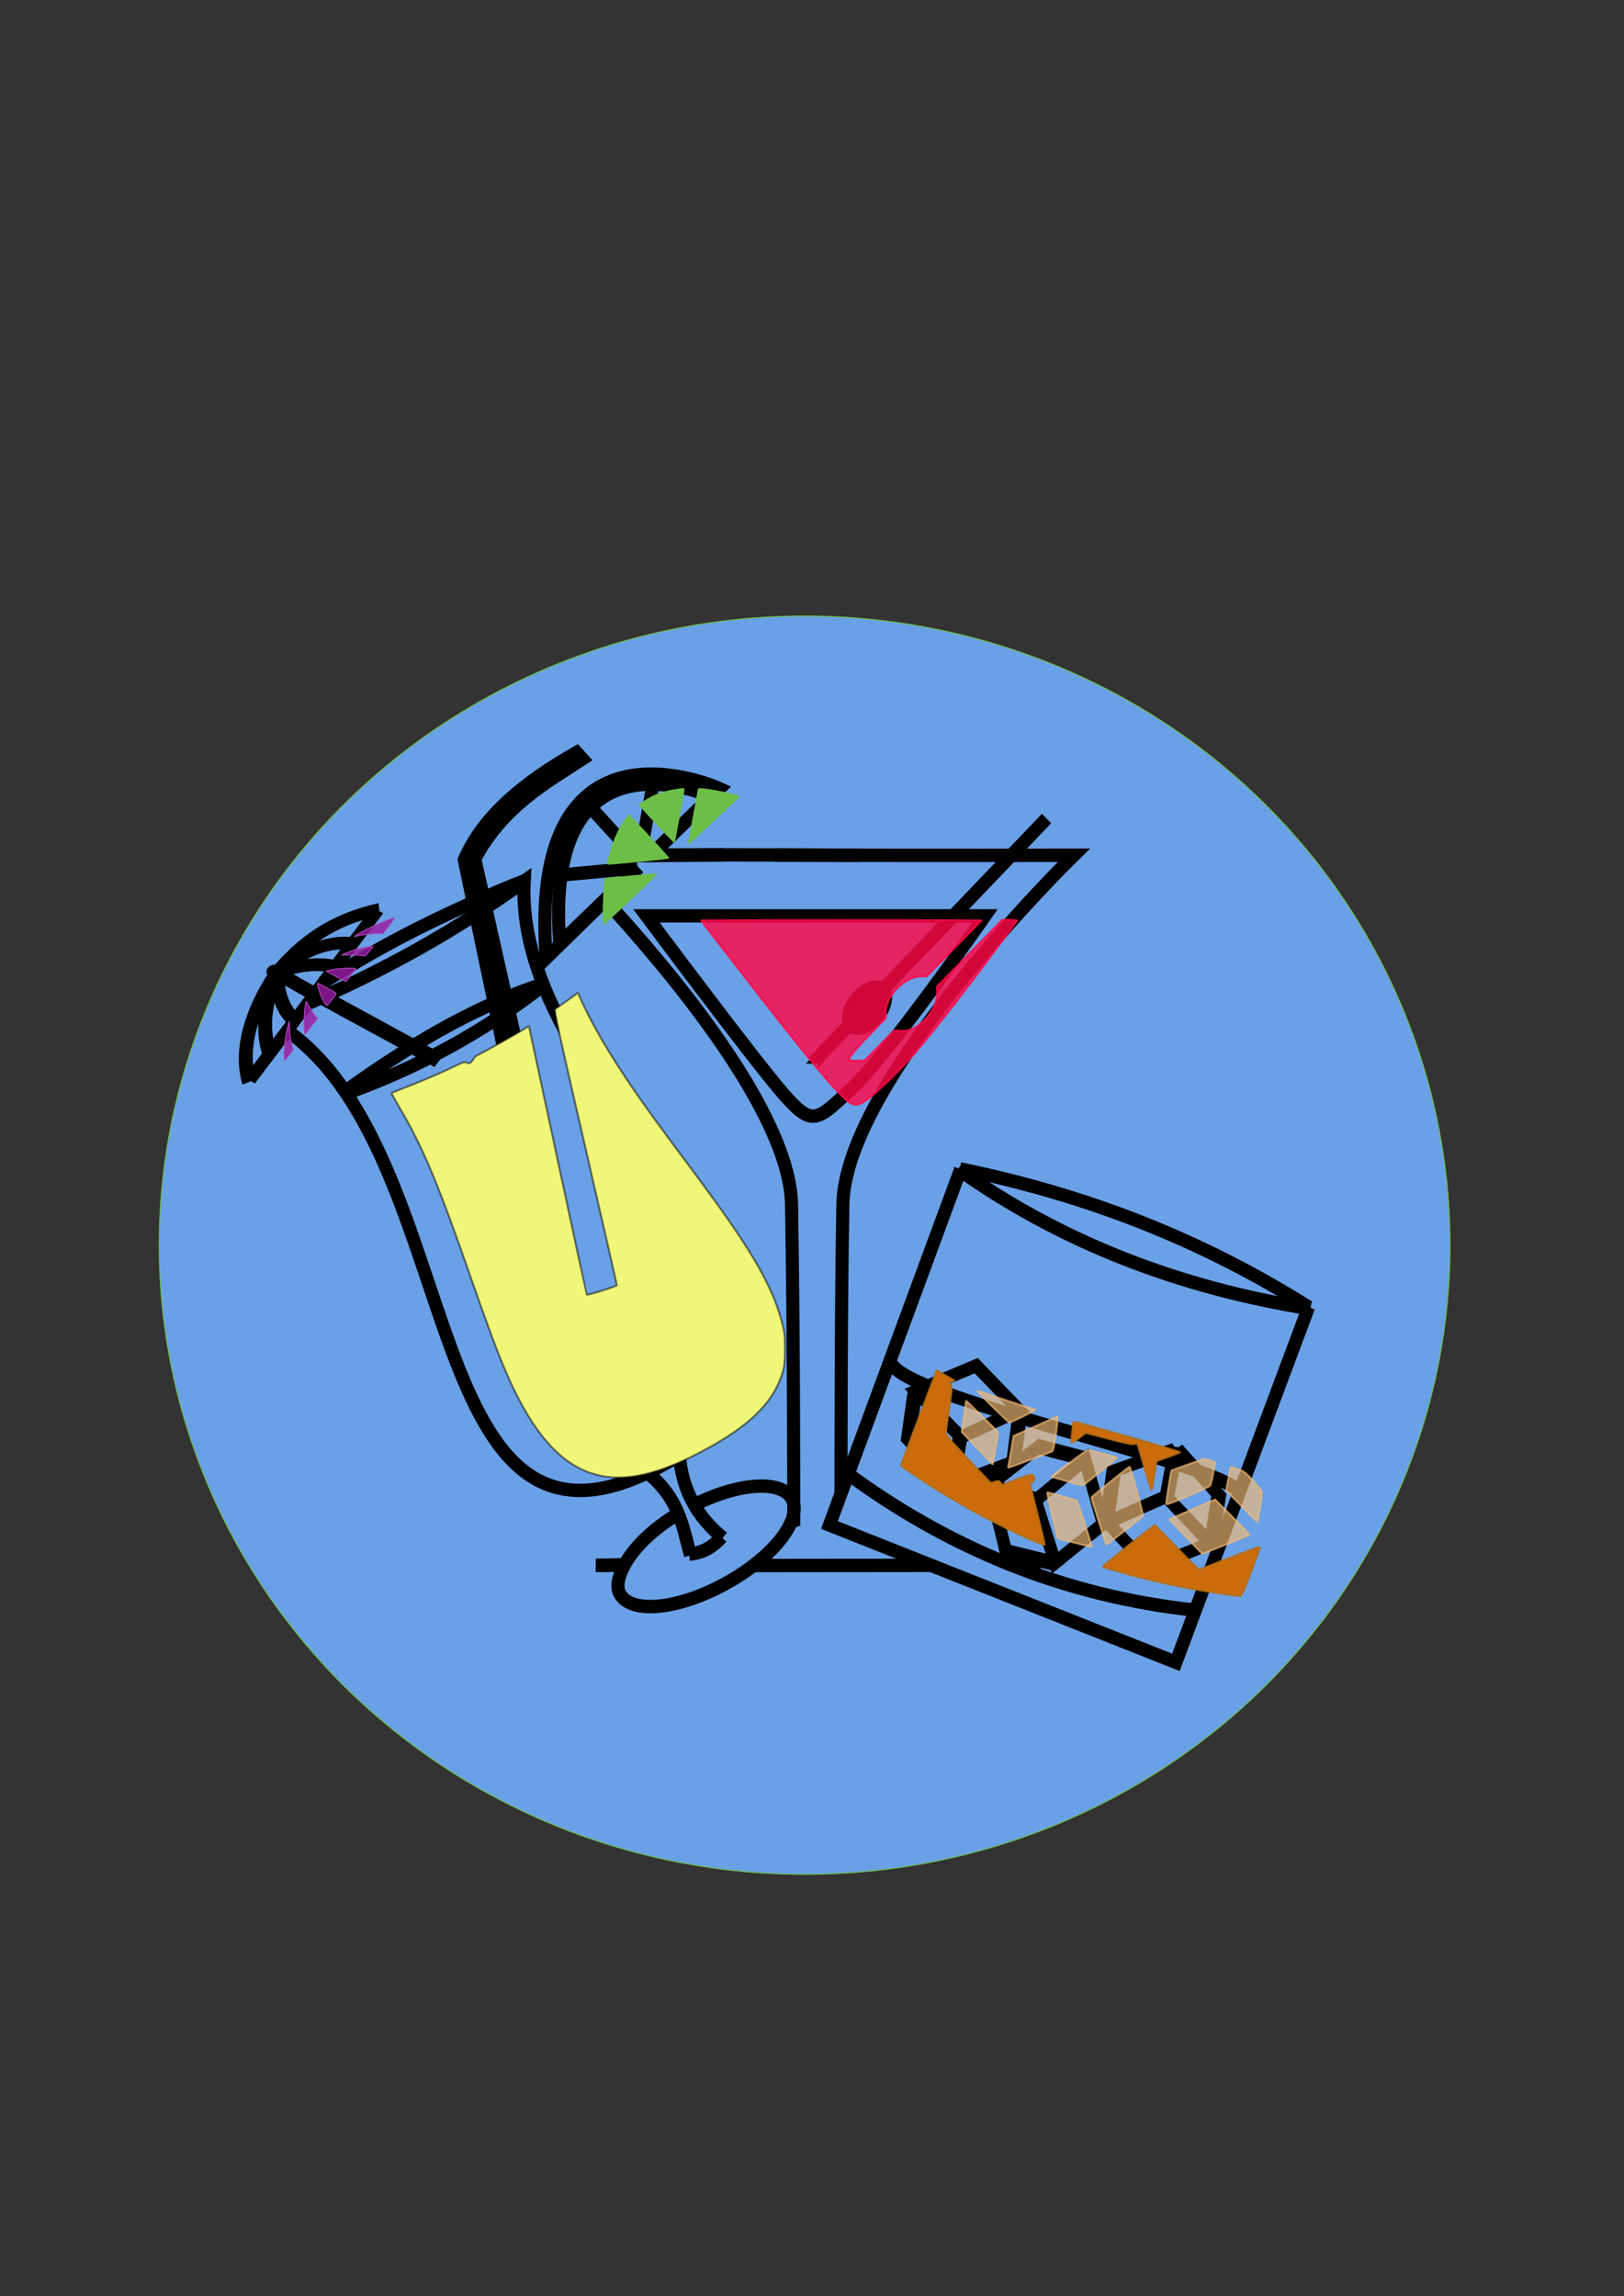 <?xml version="1.0" encoding="UTF-8" standalone="no"?>
<!-- Created with Inkscape (http://www.inkscape.org/) -->

<svg
   xmlns:dc="http://purl.org/dc/elements/1.1/"
   xmlns:cc="http://creativecommons.org/ns#"
   xmlns:rdf="http://www.w3.org/1999/02/22-rdf-syntax-ns#"
   xmlns:svg="http://www.w3.org/2000/svg"
   xmlns="http://www.w3.org/2000/svg"
   xmlns:sodipodi="http://sodipodi.sourceforge.net/DTD/sodipodi-0.dtd"
   xmlns:inkscape="http://www.inkscape.org/namespaces/inkscape"
   width="841mm"
   height="1189mm"
   viewBox="0 0 841 1189"
   version="1.1"
   id="svg9182"
   inkscape:version="0.92.4 (5da689c313, 2019-01-14)"
   sodipodi:docname="drinks list.svg"
   inkscape:export-filename="G:\Desktop\My Stuff\Personal Development\Programming\CS50x -2020\CS50\projects\Android track\CocktailBuilder\svg\icon.png"
   inkscape:export-xdpi="137.666"
   inkscape:export-ydpi="137.666">
  <rect x="0" y="0" width="841" height="1189" fill="#333333" stroke="none"/>
  <defs
     id="defs9176" />
  <sodipodi:namedview
     id="base"
     pagecolor="#ffffff"
     bordercolor="#666666"
     borderopacity="1.0"
     inkscape:pageopacity="0.0"
     inkscape:pageshadow="2"
     inkscape:zoom="0.35"
     inkscape:cx="1252.2535"
     inkscape:cy="1924.0955"
     inkscape:document-units="mm"
     inkscape:current-layer="g11345"
     showgrid="true"
     inkscape:window-width="2560"
     inkscape:window-height="1377"
     inkscape:window-x="1912"
     inkscape:window-y="-8"
     inkscape:window-maximized="1" />
  <g
     inkscape:label="Layer 1"
     inkscape:groupmode="layer"
     id="layer1"
     transform="translate(0,892)">
    <g
       transform="matrix(1.127,0,0,1.107,0.121,-5.039)"
       id="g11092"
       style="stroke-width:0.672;stroke-miterlimit:4;stroke-dasharray:none">
      <g
         id="g11345"
         transform="matrix(11.418,0,0,11.896,-62.668,-529.022)"
         style="stroke-width:0.768;stroke-miterlimit:4;stroke-dasharray:none">
        <ellipse
           style="opacity:1;fill:#6aa0e6;fill-opacity:1;stroke:#6dbe47;stroke-width:0.038;stroke-linejoin:bevel;stroke-miterlimit:4;stroke-dasharray:none;stroke-dashoffset:0;stroke-opacity:1"
           id="path1524"
           cx="37.86"
           cy="26.077"
           rx="25.975"
           ry="24.739" />
        <g
           id="g1799"
           transform="translate(-49.893,7.978)">
          <g
             transform="matrix(0.685,0,0,0.685,60.008,-9.326)"
             id="g11406">
            <path
               style="fill:none;stroke:#000000;stroke-width:0.768;stroke-linecap:butt;stroke-linejoin:miter;stroke-miterlimit:4;stroke-dasharray:none;stroke-opacity:1"
               d="m 38.742,17.644 c 9.099,0.032 17.577,0.012 17.577,0.012 0,0 -13.434,12.825 -13.568,20.042 -0.112,6.055 -0.107,13.973 -0.11,16.613"
               id="path817"
               inkscape:connector-curvature="0"
               sodipodi:nodetypes="ccsc" />
            <path
               style="fill:none;stroke:#000000;stroke-width:0.768;stroke-linecap:butt;stroke-linejoin:miter;stroke-miterlimit:4;stroke-dasharray:none;stroke-opacity:1"
               d="m 30.002,58.362 c -0.592,0.044 -1.182,0.063 -1.76,0.048"
               id="path8982"
               inkscape:connector-curvature="0" />
            <path
               inkscape:connector-curvature="0"
               style="fill:none;stroke:#000000;stroke-width:0.768;stroke-linecap:butt;stroke-linejoin:miter;stroke-miterlimit:4;stroke-dasharray:none;stroke-opacity:1"
               d="m 28.771,20.21 c 3.866,4.112 10.867,12.267 10.963,17.488 0.134,7.216 0.134,18.174 0.134,18.174 0,0 -0.077,0.033 -0.22,0.091"
               id="path10040" />
            <path
               inkscape:connector-curvature="0"
               style="fill:none;stroke:#000000;stroke-width:0.768;stroke-linecap:butt;stroke-linejoin:miter;stroke-miterlimit:4;stroke-dasharray:none;stroke-opacity:1"
               d="m 43.779,17.656 c -5.071,-0.028 -9.935,-0.025 -13.243,-0.017"
               id="path821" />
            <path
               style="fill:none;stroke:#000000;stroke-width:0.768;stroke-linecap:butt;stroke-linejoin:miter;stroke-miterlimit:4;stroke-dasharray:none;stroke-opacity:1"
               d="M 37.43,58.424 47.856,58.414"
               id="path8987"
               inkscape:connector-curvature="0" />
            <path
               style="fill:none;stroke:#000000;stroke-width:0.768;stroke-linecap:butt;stroke-linejoin:miter;stroke-miterlimit:4;stroke-dasharray:none;stroke-opacity:1"
               d="m 28.242,58.408 1.579,-0.017"
               id="path827"
               inkscape:connector-curvature="0"
               sodipodi:nodetypes="cc" />
            <path
               style="fill:none;stroke:#000000;stroke-width:0.768;stroke-linecap:butt;stroke-linejoin:miter;stroke-miterlimit:4;stroke-dasharray:none;stroke-opacity:1"
               d="m 31.21,21.135 c 19.844,0 19.891,0 19.891,0 0,0 -5.717,7.985 -7.796,9.875 -2.079,1.89 -2.315,2.268 -4.016,0.378 -1.701,-1.89 -8.079,-10.253 -8.079,-10.253 z"
               id="path864"
               inkscape:connector-curvature="0" />
            <path
               style="fill:none;fill-opacity:1;stroke:#000000;stroke-width:0.768;stroke-linecap:butt;stroke-linejoin:miter;stroke-miterlimit:4;stroke-dasharray:none;stroke-opacity:1"
               d="m 30.756,18.36 -5.437,5.195 v 0 C 24.197,8.781 35.498,13.83 35.498,13.83 l -4.105,3.88"
               id="path10567"
               inkscape:connector-curvature="0"
               sodipodi:nodetypes="ccccc" />
            <path
               style="fill:none;fill-opacity:1;stroke:#000000;stroke-width:0.768;stroke-linecap:butt;stroke-linejoin:miter;stroke-miterlimit:4;stroke-dasharray:none;stroke-opacity:1"
               d="m 30.74,18.343 -4.624,4.371 v 0 c -0.982,-12.796 8.911,-8.423 8.911,-8.423 l -3.587,3.411"
               id="path10562"
               inkscape:connector-curvature="0"
               sodipodi:nodetypes="ccccc" />
            <path
               inkscape:connector-curvature="0"
               style="fill:none;fill-opacity:1;stroke:#000000;stroke-width:0.768;stroke-linecap:butt;stroke-linejoin:miter;stroke-miterlimit:4;stroke-dasharray:none;stroke-opacity:1"
               d="m 30.74,18.343 v 0"
               id="path10542" />
            <path
               inkscape:connector-curvature="0"
               style="fill:none;stroke:#000000;stroke-width:0.768;stroke-linecap:butt;stroke-linejoin:miter;stroke-miterlimit:4;stroke-dasharray:none;stroke-opacity:1"
               d="m 30.835,17.765 0.755,-4.148"
               id="path10550" />
            <path
               style="fill:none;stroke:#000000;stroke-width:0.768;stroke-linecap:butt;stroke-linejoin:miter;stroke-miterlimit:4;stroke-dasharray:none;stroke-opacity:1"
               d="m 27.981,14.957 2.538,2.724"
               id="path870"
               inkscape:connector-curvature="0"
               sodipodi:nodetypes="cc" />
            <path
               style="fill:none;stroke:#000000;stroke-width:0.768;stroke-linecap:butt;stroke-linejoin:miter;stroke-miterlimit:4;stroke-dasharray:none;stroke-opacity:1"
               d="m 30.684,18.379 -4.414,0.405"
               id="path10545"
               inkscape:connector-curvature="0"
               sodipodi:nodetypes="cc" />
            <path
               style="fill:none;stroke:#000000;stroke-width:0.768;stroke-linecap:butt;stroke-linejoin:miter;stroke-miterlimit:4;stroke-dasharray:none;stroke-opacity:1"
               d="m 35.741,17.633 -5.507,0.05"
               id="path910"
               inkscape:connector-curvature="0"
               sodipodi:nodetypes="cc" />
            <path
               style="fill:none;stroke:#000000;stroke-width:0.768;stroke-linecap:butt;stroke-linejoin:miter;stroke-miterlimit:4;stroke-dasharray:none;stroke-opacity:1"
               d="M 54.717,15.547 C 40.964,29.563 40.964,29.62 40.964,29.62"
               id="path926"
               inkscape:connector-curvature="0" />
            <path
               inkscape:connector-curvature="0"
               id="path928"
               d="m 52.62,-0.351 a 1.199,1.78 0 0 1 -1.199,1.78 1.199,1.78 0 0 1 -1.199,-1.78 1.199,1.78 0 0 1 1.199,-1.78 1.199,1.78 0 0 1 1.199,1.78 z"
               style="opacity:1;fill:#000000;fill-opacity:1;stroke:none;stroke-width:0.77;stroke-miterlimit:4;stroke-dasharray:none;stroke-dashoffset:0;stroke-opacity:1"
               transform="matrix(0.855,0.519,-0.592,0.806,0,0)" />
            <path
               style="fill:none;stroke:#000000;stroke-width:0.768;stroke-linecap:butt;stroke-linejoin:miter;stroke-miterlimit:4;stroke-dasharray:none;stroke-opacity:1"
               d="M 49.67,35.675 41.962,56.099 62.317,63.982 70.112,43.593"
               id="path954"
               inkscape:connector-curvature="0"
               sodipodi:nodetypes="cccc" />
            <path
               inkscape:connector-curvature="0"
               id="path8994"
               d="m 52.612,58.33 c 0.588,0.06 1.176,0.087 1.751,0.07"
               style="fill:none;stroke:#000000;stroke-width:0.768;stroke-linecap:butt;stroke-linejoin:miter;stroke-miterlimit:4;stroke-dasharray:none;stroke-opacity:1" />
            <path
               sodipodi:nodetypes="cc"
               inkscape:connector-curvature="0"
               id="path8999"
               d="m 52.379,58.284 1.987,0.114"
               style="fill:none;stroke:#000000;stroke-width:0.768;stroke-linecap:butt;stroke-linejoin:miter;stroke-miterlimit:4;stroke-dasharray:none;stroke-opacity:1" />
            <path
               style="fill:none;stroke:#000000;stroke-width:0.768;stroke-linecap:butt;stroke-linejoin:miter;stroke-miterlimit:4;stroke-dasharray:none;stroke-opacity:1"
               d="m 43.088,53.191 c 5.67,4.052 12.386,6.996 20.582,7.82"
               id="path956"
               inkscape:connector-curvature="0"
               sodipodi:nodetypes="cc" />
            <path
               style="fill:none;stroke:#000000;stroke-width:0.768;stroke-linecap:butt;stroke-linejoin:miter;stroke-miterlimit:4;stroke-dasharray:none;stroke-opacity:1"
               d="m 49.52,35.668 c 6.091,4.229 13.037,6.823 20.707,8.02"
               id="path958"
               inkscape:connector-curvature="0"
               sodipodi:nodetypes="cc" />
            <path
               sodipodi:nodetypes="cc"
               inkscape:connector-curvature="0"
               id="path960"
               d="m 49.625,35.659 c 7.433,1.491 14.127,4.023 20.487,7.935"
               style="fill:none;stroke:#000000;stroke-width:0.768;stroke-linecap:butt;stroke-linejoin:miter;stroke-miterlimit:4;stroke-dasharray:none;stroke-opacity:1" />
            <path
               style="fill:none;stroke:#000000;stroke-width:0.768;stroke-linecap:butt;stroke-linejoin:miter;stroke-miterlimit:4;stroke-dasharray:none;stroke-opacity:1"
               d="m 45.587,46.609 c -0.425,2.074 20.527,6.114 20.423,7.707"
               id="path962"
               inkscape:connector-curvature="0"
               sodipodi:nodetypes="cc" />
            <g
               id="g990"
               transform="matrix(1.016,0.191,-0.154,0.819,-2.834,-4.248)"
               style="stroke-width:0.828;stroke-miterlimit:4;stroke-dasharray:none">
              <path
                 sodipodi:nodetypes="ccccc"
                 inkscape:connector-curvature="0"
                 id="path978"
                 d="m 56.822,51.046 3.11,-2.509 2.865,2.458 -2.983,2.58 z"
                 style="fill:none;stroke:#000000;stroke-width:0.828;stroke-linecap:butt;stroke-linejoin:miter;stroke-miterlimit:4;stroke-dasharray:none;stroke-opacity:1" />
              <path
                 sodipodi:nodetypes="ccc"
                 inkscape:connector-curvature="0"
                 id="path980"
                 d="m 56.775,50.961 0.12,3.458 2.869,2.576"
                 style="fill:none;stroke:#000000;stroke-width:0.828;stroke-linecap:butt;stroke-linejoin:miter;stroke-miterlimit:4;stroke-dasharray:none;stroke-opacity:1" />
              <path
                 sodipodi:nodetypes="cc"
                 inkscape:connector-curvature="0"
                 id="path982"
                 d="m 59.811,57.067 -0.045,-3.562"
                 style="fill:none;stroke:#000000;stroke-width:0.828;stroke-linecap:butt;stroke-linejoin:miter;stroke-miterlimit:4;stroke-dasharray:none;stroke-opacity:1" />
              <path
                 sodipodi:nodetypes="ccc"
                 inkscape:connector-curvature="0"
                 id="path984"
                 d="m 59.821,56.931 3.188,-2.378 -0.164,-3.649"
                 style="fill:none;stroke:#000000;stroke-width:0.828;stroke-linecap:butt;stroke-linejoin:miter;stroke-miterlimit:4;stroke-dasharray:none;stroke-opacity:1" />
            </g>
            <g
               style="stroke-width:0.828;stroke-miterlimit:4;stroke-dasharray:none"
               transform="matrix(-0.3,0.989,-0.797,-0.242,114.707,8.498)"
               id="g1000">
              <path
                 style="fill:none;stroke:#000000;stroke-width:0.828;stroke-linecap:butt;stroke-linejoin:miter;stroke-miterlimit:4;stroke-dasharray:none;stroke-opacity:1"
                 d="m 56.822,51.046 3.11,-2.509 2.865,2.458 -2.983,2.58 z"
                 id="path992"
                 inkscape:connector-curvature="0"
                 sodipodi:nodetypes="ccccc" />
              <path
                 style="fill:none;stroke:#000000;stroke-width:0.828;stroke-linecap:butt;stroke-linejoin:miter;stroke-miterlimit:4;stroke-dasharray:none;stroke-opacity:1"
                 d="m 56.775,50.961 0.12,3.458 2.869,2.576"
                 id="path994"
                 inkscape:connector-curvature="0"
                 sodipodi:nodetypes="ccc" />
              <path
                 style="fill:none;stroke:#000000;stroke-width:0.828;stroke-linecap:butt;stroke-linejoin:miter;stroke-miterlimit:4;stroke-dasharray:none;stroke-opacity:1"
                 d="m 59.811,57.067 -0.045,-3.562"
                 id="path996"
                 inkscape:connector-curvature="0"
                 sodipodi:nodetypes="cc" />
              <path
                 style="fill:none;stroke:#000000;stroke-width:0.828;stroke-linecap:butt;stroke-linejoin:miter;stroke-miterlimit:4;stroke-dasharray:none;stroke-opacity:1"
                 d="m 59.821,56.931 3.188,-2.378 -0.164,-3.649"
                 id="path998"
                 inkscape:connector-curvature="0"
                 sodipodi:nodetypes="ccc" />
            </g>
            <g
               id="g1010"
               transform="matrix(-1.013,-0.208,0.167,-0.816,113.385,110.622)"
               style="stroke-width:0.828;stroke-miterlimit:4;stroke-dasharray:none">
              <path
                 sodipodi:nodetypes="ccccc"
                 inkscape:connector-curvature="0"
                 id="path1002"
                 d="m 56.822,51.046 3.11,-2.509 2.865,2.458 -2.983,2.58 z"
                 style="fill:none;stroke:#000000;stroke-width:0.828;stroke-linecap:butt;stroke-linejoin:miter;stroke-miterlimit:4;stroke-dasharray:none;stroke-opacity:1" />
              <path
                 sodipodi:nodetypes="ccc"
                 inkscape:connector-curvature="0"
                 id="path1004"
                 d="m 56.775,50.961 0.12,3.458 2.869,2.576"
                 style="fill:none;stroke:#000000;stroke-width:0.828;stroke-linecap:butt;stroke-linejoin:miter;stroke-miterlimit:4;stroke-dasharray:none;stroke-opacity:1" />
              <path
                 sodipodi:nodetypes="cc"
                 inkscape:connector-curvature="0"
                 id="path1006"
                 d="m 59.811,57.067 -0.045,-3.562"
                 style="fill:none;stroke:#000000;stroke-width:0.828;stroke-linecap:butt;stroke-linejoin:miter;stroke-miterlimit:4;stroke-dasharray:none;stroke-opacity:1" />
              <path
                 sodipodi:nodetypes="ccc"
                 inkscape:connector-curvature="0"
                 id="path1008"
                 d="m 59.821,56.931 3.188,-2.378 -0.164,-3.649"
                 style="fill:none;stroke:#000000;stroke-width:0.828;stroke-linecap:butt;stroke-linejoin:miter;stroke-miterlimit:4;stroke-dasharray:none;stroke-opacity:1" />
            </g>
            <path
               style="fill:none;stroke:#000000;stroke-width:0.768;stroke-linecap:butt;stroke-linejoin:miter;stroke-miterlimit:4;stroke-dasharray:none;stroke-opacity:1"
               d="m 11.301,26.177 c 4.301,-1.841 8.498,-4.044 12.729,-7.026 -0.731,13.399 23.257,25.676 8.546,33.274 C 17.607,60.889 20.876,35.176 10.086,27.707"
               id="path8782"
               inkscape:connector-curvature="0"
               sodipodi:nodetypes="cccc" />
            <path
               sodipodi:nodetypes="cccsssc"
               inkscape:connector-curvature="0"
               style="opacity:1;fill:none;fill-opacity:0;stroke:#000000;stroke-width:0.768;stroke-miterlimit:4;stroke-dasharray:none;stroke-dashoffset:0;stroke-opacity:1"
               d="m 33.934,54.983 c 2.686,-1.333 5.228,-1.497 5.829,-0.375 v 0 c 0.635,1.184 -1.116,3.358 -3.91,4.857 -2.794,1.499 -5.574,1.755 -6.209,0.571 -0.231,-0.431 -0.063,-1.029 0.277,-1.647 0.542,-0.983 1.648,-2.067 3.235,-2.988"
               id="path8713" />
            <path
               style="fill:none;stroke:#000000;stroke-width:0.768;stroke-linecap:butt;stroke-linejoin:miter;stroke-miterlimit:4;stroke-dasharray:none;stroke-opacity:1"
               d="M 33.8,57.838 C 33.344,56.216 33.144,54.571 31.246,53.077"
               id="path8702"
               inkscape:connector-curvature="0"
               sodipodi:nodetypes="cc" />
            <path
               style="fill:none;stroke:#000000;stroke-width:0.768;stroke-linecap:butt;stroke-linejoin:miter;stroke-miterlimit:4;stroke-dasharray:none;stroke-opacity:1"
               d="m 33.146,52.079 c 0.165,2.102 1.118,3.611 2.552,4.757"
               id="path8704"
               inkscape:connector-curvature="0"
               sodipodi:nodetypes="cc" />
            <path
               style="fill:none;stroke:#000000;stroke-width:0.768;stroke-linecap:butt;stroke-linejoin:miter;stroke-miterlimit:4;stroke-dasharray:none;stroke-opacity:1"
               d="m 33.72,57.772 c 0.516,-0.051 1.206,-0.209 1.902,-0.976"
               id="path8706"
               inkscape:connector-curvature="0"
               sodipodi:nodetypes="cc" />
            <path
               style="fill:none;stroke:#000000;stroke-width:0.768;stroke-linecap:butt;stroke-linejoin:miter;stroke-miterlimit:4;stroke-dasharray:none;stroke-opacity:1"
               d="m 21.626,20.104 c 0.849,-0.365 1.61,-0.687 2.458,-0.994"
               id="path8742"
               inkscape:connector-curvature="0"
               sodipodi:nodetypes="cc" />
            <path
               style="fill:none;stroke:#000000;stroke-width:0.768;stroke-linecap:butt;stroke-linejoin:miter;stroke-miterlimit:4;stroke-dasharray:none;stroke-opacity:1"
               d="m 12.15,24.999 c 3.053,-1.911 5.745,-3.268 8.864,-4.64"
               id="path8802"
               inkscape:connector-curvature="0"
               sodipodi:nodetypes="cc" />
            <path
               style="fill:none;stroke:#000000;stroke-width:0.768;stroke-linecap:butt;stroke-linejoin:miter;stroke-miterlimit:4;stroke-dasharray:none;stroke-opacity:1"
               d="m 13.562,31.328 c 4.198,-1.474 8.084,-3.531 11.623,-6.235"
               id="path8715"
               inkscape:connector-curvature="0"
               sodipodi:nodetypes="cc" />
            <path
               style="fill:none;stroke:#000000;stroke-width:0.768;stroke-linecap:butt;stroke-linejoin:miter;stroke-miterlimit:4;stroke-dasharray:none;stroke-opacity:1"
               d="m 22.944,25.846 c 0.751,-0.308 1.424,-0.557 2.182,-0.796"
               id="path8737"
               inkscape:connector-curvature="0"
               sodipodi:nodetypes="cc" />
            <path
               style="fill:none;stroke:#000000;stroke-width:0.768;stroke-linecap:butt;stroke-linejoin:miter;stroke-miterlimit:4;stroke-dasharray:none;stroke-opacity:1"
               d="m 13.463,31.238 c 2.908,-2.039 5.805,-3.815 8.831,-5.117"
               id="path8717"
               inkscape:connector-curvature="0"
               sodipodi:nodetypes="cc" />
            <path
               style="fill:none;stroke:#000000;stroke-width:0.768;stroke-linecap:butt;stroke-linejoin:miter;stroke-miterlimit:4;stroke-dasharray:none;stroke-opacity:1"
               d="M 25.8,42.666 20.508,17.922 c 1.11,-2.533 3.55,-4.47 6.598,-6.165 l 0.343,0.369 c -1.989,1.274 -4.695,2.707 -6.323,5.742 l 5.644,24.515 z"
               id="path8719"
               inkscape:connector-curvature="0"
               sodipodi:nodetypes="ccccccc" />
            <g
               id="g8773"
               transform="matrix(0.52,-0.673,0.674,0.359,-90.346,52.981)"
               style="stroke-width:0.96;stroke-miterlimit:4;stroke-dasharray:none">
              <path
                 sodipodi:nodetypes="cccc"
                 inkscape:connector-curvature="0"
                 id="path8746"
                 d="m 86.129,95.852 v 0 -10.793 c 7.04,-0.014 7.04,-0.014 7.04,-0.014"
                 style="fill:none;stroke:#000000;stroke-width:0.96;stroke-linecap:butt;stroke-linejoin:miter;stroke-miterlimit:4;stroke-dasharray:none;stroke-opacity:1" />
              <path
                 sodipodi:nodetypes="cccc"
                 style="fill:none;stroke:#000000;stroke-width:0.96;stroke-linecap:butt;stroke-linejoin:miter;stroke-miterlimit:4;stroke-dasharray:none;stroke-opacity:1"
                 d="m 86.046,95.852 v 0 -10.79 c -7.296,0 -7.379,-0.002 -7.379,-0.002"
                 id="path8748"
                 inkscape:connector-curvature="0" />
              <path
                 sodipodi:nodetypes="ccc"
                 inkscape:connector-curvature="0"
                 id="path8750"
                 d="m 78.561,85.118 c 1.631,-2.128 4.499,-3.273 7.575,-3.429 2.614,0.188 4.909,0.934 7.133,3.404"
                 style="fill:none;stroke:#000000;stroke-width:0.96;stroke-linecap:butt;stroke-linejoin:miter;stroke-miterlimit:4;stroke-dasharray:none;stroke-opacity:1" />
              <path
                 sodipodi:nodetypes="cc"
                 inkscape:connector-curvature="0"
                 id="path8752"
                 d="m 80.956,85.02 c 1.432,-1.887 3.193,-2.661 5.115,-3.276"
                 style="fill:none;stroke:#000000;stroke-width:0.96;stroke-linecap:butt;stroke-linejoin:miter;stroke-miterlimit:4;stroke-dasharray:none;stroke-opacity:1" />
              <path
                 inkscape:connector-curvature="0"
                 id="path8754"
                 d="m 86.013,85.006 0.049,-3.358"
                 style="fill:none;stroke:#000000;stroke-width:0.96;stroke-linecap:butt;stroke-linejoin:miter;stroke-miterlimit:4;stroke-dasharray:none;stroke-opacity:1" />
              <path
                 sodipodi:nodetypes="cc"
                 inkscape:connector-curvature="0"
                 id="path8756"
                 d="m 86.086,81.744 c 2.456,0.642 3.701,1.874 4.217,3.274"
                 style="fill:none;stroke:#000000;stroke-width:0.96;stroke-linecap:butt;stroke-linejoin:miter;stroke-miterlimit:4;stroke-dasharray:none;stroke-opacity:1" />
              <path
                 sodipodi:nodetypes="cc"
                 inkscape:connector-curvature="0"
                 id="path8758"
                 d="m 83.758,85.036 c 0.286,-1.171 0.981,-2.246 2.212,-3.194"
                 style="fill:none;stroke:#000000;stroke-width:0.96;stroke-linecap:butt;stroke-linejoin:miter;stroke-miterlimit:4;stroke-dasharray:none;stroke-opacity:1" />
              <path
                 sodipodi:nodetypes="cc"
                 style="fill:none;stroke:#000000;stroke-width:0.96;stroke-linecap:butt;stroke-linejoin:miter;stroke-miterlimit:4;stroke-dasharray:none;stroke-opacity:1"
                 d="M 88.321,84.986 C 88.06,83.867 87.342,82.814 86.155,81.828"
                 id="path8760"
                 inkscape:connector-curvature="0" />
              <path
                 inkscape:connector-curvature="0"
                 id="path8762"
                 d="m 86.529,81.433 a 0.468,0.479 0 0 1 -0.468,0.479 0.468,0.479 0 0 1 -0.468,-0.479 0.468,0.479 0 0 1 0.468,-0.479 0.468,0.479 0 0 1 0.468,0.479 z"
                 style="opacity:1;fill:#000000;fill-opacity:1;stroke:none;stroke-width:0.96;stroke-miterlimit:4;stroke-dasharray:none;stroke-dashoffset:0;stroke-opacity:1" />
            </g>
          </g>
          <path
             transform="matrix(0.021,0,0,0.02,5.479,-22.875)"
             inkscape:connector-curvature="0"
             id="path1644"
             d="m 3538.793,2504.022 c -78.088,-10.386 -139.03,-75.838 -194.528,-208.925 -16.198,-38.844 -34.47,-89.211 -64.131,-176.777 -64.794,-191.287 -93.543,-261.729 -139.368,-341.479 -8.433,-14.676 -15.058,-26.951 -14.724,-27.279 0.335,-0.328 11.973,-5.133 25.862,-10.679 35.537,-14.188 70.367,-29.5 93.759,-41.218 17.582,-8.807 20.634,-9.746 25.089,-7.717 4.5,2.05 5.594,1.672 9.709,-3.357 2.551,-3.117 4.671,-6.331 4.711,-7.142 0.04,-0.811 3.937,-3.422 8.659,-5.803 13.418,-6.764 67.756,-37.986 82.421,-47.357 l 13.225,-8.452 55.105,263.854 c 30.308,145.12 55.34,264.09 55.628,264.378 1.515,1.515 57.775,-16.63 57.775,-18.633 0,-1.302 -27.275,-123.628 -60.612,-271.836 -51.285,-228.005 -60.151,-269.727 -57.616,-271.145 1.648,-0.922 12.141,-8.482 23.318,-16.801 l 20.322,-15.124 2.773,6.617 c 20.71,49.428 58.102,115.361 105.153,185.414 25.156,37.454 43.857,63.752 123.924,174.263 100.876,139.232 140.668,209.612 159.161,281.51 4.975,19.34 5.668,25.73 5.674,52.334 0.01,23.044 -0.866,33.451 -3.641,43.437 -16.747,60.275 -62.386,107.102 -152.437,156.407 -76.071,41.65 -135.36,58.139 -185.213,51.508 z"
             style="opacity:1;fill:#f0f778;fill-opacity:1;stroke:#040404;stroke-width:3.818;stroke-linejoin:bevel;stroke-miterlimit:4;stroke-dasharray:none;stroke-dashoffset:0;stroke-opacity:0.509" />
          <path
             transform="matrix(0.021,0,0,0.02,5.479,-22.875)"
             inkscape:connector-curvature="0"
             id="path1658"
             d="m 4351.966,2627.889 c -52.325,-23.475 -114.467,-57.005 -170.271,-91.872 -26.871,-16.79 -78.752,-52.296 -79.063,-54.109 -0.096,-0.559 15.281,-42.989 34.171,-94.288 l 34.345,-93.271 6.061,4.008 c 3.333,2.204 10.99,6.866 17.015,10.36 l 10.954,6.352 -5.522,1.841 c -5.231,1.744 -5.344,2.038 -2.131,5.588 3.183,3.517 3.004,6.453 -2.915,47.773 -3.469,24.214 -6.303,46.026 -6.298,48.471 0.01,3.975 10.831,16.264 83.907,95.266 2.118,2.29 3.746,2.297 9.974,0.045 6.898,-2.494 7.69,-2.375 10.829,1.631 l 3.386,4.322 28.284,-10.894 c 25.847,-9.955 28.502,-10.603 30.81,-7.516 3.57,4.775 3.151,8.041 -1.651,12.843 l -4.176,4.176 14.347,58.75 c 7.891,32.312 14.089,59.449 13.773,60.303 -0.316,0.854 -11.939,-3.545 -25.828,-9.776 z"
             style="opacity:1;fill:#cb6b0c;fill-opacity:1;stroke:#b46d14;stroke-width:3.818;stroke-linejoin:bevel;stroke-miterlimit:4;stroke-dasharray:none;stroke-dashoffset:0;stroke-opacity:0.89" />
          <path
             transform="matrix(0.021,0,0,0.02,5.479,-22.875)"
             inkscape:connector-curvature="0"
             id="path1660"
             d="m 4580.769,2526.421 c -1.269,-3.889 -7.411,-25.232 -13.649,-47.428 -6.238,-22.196 -11.654,-40.669 -12.036,-41.051 -0.382,-0.382 -2.374,0.309 -4.427,1.535 -2.949,1.762 -13.256,-0.295 -49.109,-9.797 l -45.377,-12.027 -12.798,10.184 c -7.039,5.601 -13.358,9.623 -14.043,8.939 -1.175,-1.175 2.805,-39.686 4.251,-41.131 0.372,-0.372 46.677,12.75 102.9,29.16 56.223,16.411 101.574,30.427 100.78,31.147 -0.794,0.72 -10.989,4.742 -22.657,8.938 -11.667,4.196 -21.611,7.957 -22.098,8.359 -0.486,0.402 -2.808,14.121 -5.158,30.487 -3.994,27.813 -4.424,29.295 -6.581,22.686 z"
             style="opacity:1;fill:#cb6b0c;fill-opacity:1;stroke:#b46d14;stroke-width:3.818;stroke-linejoin:bevel;stroke-miterlimit:4;stroke-dasharray:none;stroke-dashoffset:0;stroke-opacity:0.89" />
          <path
             transform="matrix(0.021,0,0,0.02,5.479,-22.875)"
             inkscape:connector-curvature="0"
             id="path1662"
             d="m 4714.61,2733.409 c -64.945,-9.652 -129.708,-23.723 -186.821,-40.591 -17.254,-5.096 -33,-9.733 -34.99,-10.306 -1.99,-0.572 -3.354,-1.744 -3.03,-2.602 0.721,-1.915 97.077,-80.646 98.78,-80.71 0.669,-0.025 19.739,19.727 42.376,43.895 22.637,24.168 42.09,43.678 43.229,43.355 1.139,-0.323 27.34,-10.662 58.225,-22.975 30.884,-12.313 56.721,-21.82 57.415,-21.126 0.694,0.694 -6.726,22.624 -16.489,48.734 -15.679,41.931 -18.254,47.452 -22.06,47.302 -2.37,-0.094 -18.855,-2.332 -36.634,-4.975 z"
             style="opacity:1;fill:#cb6b0c;fill-opacity:1;stroke:#b46d14;stroke-width:3.818;stroke-linejoin:bevel;stroke-miterlimit:4;stroke-dasharray:none;stroke-dashoffset:0;stroke-opacity:0.89" />
          <path
             transform="matrix(0.021,0,0,0.02,5.479,-22.875)"
             inkscape:connector-curvature="0"
             id="path1664"
             d="m 4657.685,2631.865 c -12.108,-12.992 -26.304,-28.266 -31.547,-33.943 l -9.532,-10.322 43.952,-19.444 43.952,-19.444 32.733,33.807 c 18.003,18.594 32.777,34.385 32.83,35.091 0.082,1.083 -42.133,18.919 -79.988,33.797 l -10.384,4.081 z"
             style="opacity:1;fill:#f0ba76;fill-opacity:0.661;stroke:#f0ba76;stroke-width:3.818;stroke-linejoin:bevel;stroke-miterlimit:4;stroke-dasharray:none;stroke-dashoffset:0;stroke-opacity:0.663" />
          <path
             transform="matrix(0.021,0,0,0.02,5.479,-22.875)"
             inkscape:connector-curvature="0"
             id="path1666"
             d="m 4610.597,2557.055 c 0.053,-5.496 9.327,-64.928 10.239,-65.617 0.462,-0.349 14.851,-5.641 31.975,-11.759 l 31.135,-11.125 10.867,3.025 c 5.977,1.663 10.497,4.001 10.044,5.195 -0.452,1.194 -2.415,11.262 -4.363,22.374 -1.947,11.112 -4.568,21.3 -5.824,22.641 -1.256,1.341 -20.694,10.58 -43.195,20.532 -32.157,14.223 -40.904,17.375 -40.879,14.735 z"
             style="opacity:1;fill:#f0ba76;fill-opacity:0.661;stroke:#f0ba76;stroke-width:3.818;stroke-linejoin:bevel;stroke-miterlimit:4;stroke-dasharray:none;stroke-dashoffset:0;stroke-opacity:0.663" />
          <path
             transform="matrix(0.021,0,0,0.02,5.479,-22.875)"
             inkscape:connector-curvature="0"
             id="path1668"
             d="m 4755.202,2562.006 -29.661,-31.207 4.316,-23.159 4.316,-23.159 13.129,4.269 c 12.162,3.954 14.381,5.666 30.12,23.243 11.119,12.417 16.99,20.617 16.99,23.729 0,5.141 -8.004,55.946 -8.966,56.908 -0.321,0.321 -13.931,-13.459 -30.245,-30.623 z"
             style="opacity:1;fill:#f0ba76;fill-opacity:0.661;stroke:#f0ba76;stroke-width:3.818;stroke-linejoin:bevel;stroke-miterlimit:4;stroke-dasharray:none;stroke-dashoffset:0;stroke-opacity:0.663" />
          <path
             transform="matrix(0.021,0,0,0.02,5.479,-22.875)"
             inkscape:connector-curvature="0"
             id="path1670"
             d="m 4495.407,2636.521 c 0,-0.56 -6.412,-21.099 -14.249,-45.642 -7.837,-24.543 -13.974,-45.363 -13.637,-46.266 0.815,-2.186 72.412,-61.261 73.121,-60.332 2.249,2.948 27.127,95.822 25.959,96.908 -5.062,4.703 -69.417,56.349 -70.215,56.349 -0.538,0 -0.978,-0.458 -0.978,-1.018 z"
             style="opacity:1;fill:#f0ba76;fill-opacity:0.661;stroke:#f0ba76;stroke-width:3.818;stroke-linejoin:bevel;stroke-miterlimit:4;stroke-dasharray:none;stroke-dashoffset:0;stroke-opacity:0.663" />
          <path
             transform="matrix(0.021,0,0,0.02,5.479,-22.875)"
             inkscape:connector-curvature="0"
             id="path1674"
             d="m 4434.163,2633.521 c -16.461,-4.23 -30.25,-8.012 -30.642,-8.403 -2.082,-2.082 -22.345,-90.615 -20.739,-90.615 2.057,0 56.486,15.879 57.192,16.685 0.235,0.268 6.489,19.58 13.898,42.914 7.409,23.334 13.848,43.563 14.308,44.952 1.131,3.414 0.224,3.266 -34.017,-5.533 z"
             style="opacity:1;fill:#f0ba76;fill-opacity:0.661;stroke:#f0ba76;stroke-width:3.818;stroke-linejoin:bevel;stroke-miterlimit:4;stroke-dasharray:none;stroke-dashoffset:0;stroke-opacity:0.663" />
          <path
             transform="matrix(0.021,0,0,0.02,5.479,-22.875)"
             inkscape:connector-curvature="0"
             id="path1676"
             d="m 4430.758,2515.875 c -10.556,-3.166 -23.983,-7.158 -29.837,-8.871 l -10.644,-3.114 33.608,-26.11 c 18.484,-14.36 35.093,-26.098 36.908,-26.083 3.432,0.028 54.818,13.443 55.993,14.618 0.633,0.633 -56.754,48.601 -63.607,53.167 -2.415,1.609 -8.068,0.7 -22.422,-3.606 z"
             style="opacity:1;fill:#f0ba76;fill-opacity:0.661;stroke:#f0ba76;stroke-width:3.818;stroke-linejoin:bevel;stroke-miterlimit:4;stroke-dasharray:none;stroke-dashoffset:0;stroke-opacity:0.663" />
          <path
             transform="matrix(0.021,0,0,0.02,5.479,-22.875)"
             inkscape:connector-curvature="0"
             id="path1678"
             d="m 4308.256,2482.48 c 0.555,-1.944 3.013,-15.95 5.461,-31.123 l 4.452,-27.588 40.637,-18.602 c 22.35,-10.231 41.597,-18.984 42.77,-19.45 3.572,-1.419 -5.534,66.152 -9.204,68.296 -3.429,2.003 -82.119,32.004 -83.943,32.004 -0.65,0 -0.727,-1.591 -0.172,-3.536 z"
             style="opacity:1;fill:#f0ba76;fill-opacity:0.661;stroke:#f0ba76;stroke-width:3.818;stroke-linejoin:bevel;stroke-miterlimit:4;stroke-dasharray:none;stroke-dashoffset:0;stroke-opacity:0.663" />
          <path
             transform="matrix(0.021,0,0,0.02,5.479,-22.875)"
             inkscape:connector-curvature="0"
             id="path1680"
             d="m 4278.299,2366.824 c -16.531,-16.664 -29.592,-30.762 -29.025,-31.329 0.567,-0.567 10.495,2.47 22.062,6.749 16.578,6.133 53.844,18.697 88.606,29.873 2.451,0.788 -46.208,25.004 -50.243,25.004 -0.739,0 -14.869,-13.634 -31.4,-30.297 z"
             style="opacity:1;fill:#f0ba76;fill-opacity:0.661;stroke:#f0ba76;stroke-width:3.818;stroke-linejoin:bevel;stroke-miterlimit:4;stroke-dasharray:none;stroke-dashoffset:0;stroke-opacity:0.663" />
          <path
             transform="matrix(0.021,0,0,0.02,5.479,-22.875)"
             inkscape:connector-curvature="0"
             id="path1682"
             d="m 4248.554,2447.914 -29.671,-32.037 4.228,-30.772 4.228,-30.772 30.827,30.991 30.827,30.99 -5.384,31.818 -5.384,31.818 z"
             style="opacity:1;fill:#f0ba76;fill-opacity:0.661;stroke:#f0ba76;stroke-width:3.818;stroke-linejoin:bevel;stroke-miterlimit:4;stroke-dasharray:none;stroke-dashoffset:0;stroke-opacity:0.663" />
          <path
             transform="matrix(0.021,0,0,0.02,5.479,-22.875)"
             inkscape:connector-curvature="0"
             id="path1684"
             d="m 4004.473,1768.543 c -20.761,-12.596 -81.005,-87.133 -225.628,-279.156 l -59.637,-79.183 134.551,-0.519 c 74.003,-0.286 194.994,-0.286 268.868,0 l 134.317,0.519 -52.643,55.053 -52.643,55.053 h -10.458 c -31.619,0 -68.037,37.939 -68.037,70.869 v 11.386 l -29.507,31.097 c -26.427,27.851 -41.203,46.028 -41.203,50.686 0,0.894 6.743,1.625 14.985,1.625 h 14.985 l 28.267,-29.638 28.267,-29.638 13.256,0.481 c 10.887,0.395 15.162,-0.47 23.924,-4.84 26.809,-13.372 47.682,-46.611 45.691,-72.761 l -0.678,-8.912 62.63,-65.719 62.629,-65.72 14.895,-0.016 c 11.638,-0.013 14.457,0.536 12.894,2.509 -1.101,1.389 -10.437,14.344 -20.747,28.789 -63.293,88.675 -130.575,177.785 -171.998,227.795 -28.672,34.616 -78.335,83.897 -97.329,96.581 -13.537,9.04 -19.555,9.782 -29.648,3.659 z"
             style="opacity:1;fill:#ff0947;fill-opacity:0.817;stroke:#ff0947;stroke-width:3.818;stroke-linejoin:bevel;stroke-miterlimit:4;stroke-dasharray:none;stroke-dashoffset:0;stroke-opacity:0.82" />
          <path
             transform="matrix(0.021,0,0,0.02,5.479,-22.875)"
             inkscape:connector-curvature="0"
             id="path1686"
             d="m 3056.358,1440.955 c 6.211,-5.154 31.006,-18.351 47.982,-25.537 10.748,-4.549 27.392,-10.546 27.89,-10.048 0.179,0.179 -4.915,7.247 -11.319,15.707 l -11.645,15.382 -4.736,-0.62 c -8.312,-1.088 -38.132,2.692 -48.173,6.106 l -2.02,0.687 z"
             style="opacity:1;fill:#981ba2;fill-opacity:0.817;stroke:#aa44b2;stroke-width:1.909;stroke-linejoin:bevel;stroke-miterlimit:4;stroke-dasharray:none;stroke-dashoffset:0;stroke-opacity:1" />
          <path
             transform="matrix(0.021,0,0,0.02,5.479,-22.875)"
             inkscape:connector-curvature="0"
             id="path1688"
             d="m 3062.924,1478.632 c -4.167,-0.522 -13.258,-0.736 -20.203,-0.476 l -12.627,0.473 6.566,-2.998 c 15.148,-6.917 32.258,-11.756 47.96,-13.565 l 6.039,-0.696 -2.574,3.428 c -1.415,1.885 -4.529,6.042 -6.918,9.237 -4.857,6.494 -4.275,6.347 -18.244,4.597 z"
             style="opacity:1;fill:#981ba2;fill-opacity:0.817;stroke:#aa44b2;stroke-width:1.909;stroke-linejoin:bevel;stroke-miterlimit:4;stroke-dasharray:none;stroke-dashoffset:0;stroke-opacity:1" />
          <path
             transform="matrix(0.021,0,0,0.02,5.479,-22.875)"
             inkscape:connector-curvature="0"
             id="path1690"
             d="m 3019.021,1520.001 -18.144,-10.329 5.518,-1.25 c 11.9,-2.696 26.552,-4.336 38.73,-4.336 7.012,0 12.75,0.349 12.75,0.775 0,0.426 -1.974,3.04 -4.387,5.808 -2.413,2.768 -4.572,5.522 -4.798,6.119 -0.888,2.348 -9.562,13.504 -10.512,13.522 -0.556,0.011 -9.175,-4.629 -19.154,-10.309 z"
             style="opacity:1;fill:#981ba2;fill-opacity:0.817;stroke:#aa44b2;stroke-width:1.909;stroke-linejoin:bevel;stroke-miterlimit:4;stroke-dasharray:none;stroke-dashoffset:0;stroke-opacity:1" />
          <path
             transform="matrix(0.021,0,0,0.02,5.479,-22.875)"
             inkscape:connector-curvature="0"
             id="path1692"
             d="m 2998.93,1574.025 c -3.777,-5.984 -7.261,-13.275 -10.008,-20.947 -2.73,-7.624 -5.266,-18.549 -4.486,-19.328 0.52,-0.52 32.659,17.312 34.901,19.365 1.125,1.03 -0.185,3.312 -7.447,12.981 -4.846,6.452 -9.205,11.731 -9.686,11.731 -0.481,0 -1.954,-1.711 -3.274,-3.802 z"
             style="opacity:1;fill:#981ba2;fill-opacity:0.817;stroke:#aa44b2;stroke-width:1.909;stroke-linejoin:bevel;stroke-miterlimit:4;stroke-dasharray:none;stroke-dashoffset:0;stroke-opacity:1" />
          <path
             transform="matrix(0.021,0,0,0.02,5.479,-22.875)"
             inkscape:connector-curvature="0"
             id="path1694"
             d="m 2959.313,1627.132 c -1.24,-11.562 -0.713,-33.582 1.094,-45.732 0.906,-6.091 1.876,-11.444 2.156,-11.897 0.28,-0.452 2.958,4.08 5.953,10.072 2.995,5.992 7.702,13.696 10.461,17.12 l 5.016,6.225 -11.537,15.39 c -6.345,8.464 -11.72,15.573 -11.944,15.797 -0.224,0.224 -0.764,-2.915 -1.2,-6.976 z"
             style="opacity:1;fill:#981ba2;fill-opacity:0.817;stroke:#aa44b2;stroke-width:1.909;stroke-linejoin:bevel;stroke-miterlimit:4;stroke-dasharray:none;stroke-dashoffset:0;stroke-opacity:1" />
          <path
             transform="matrix(0.021,0,0,0.02,5.479,-22.875)"
             inkscape:connector-curvature="0"
             id="path1696"
             d="m 2920.89,1683.473 c -0.373,-0.973 -0.425,-8.89 -0.115,-17.594 0.599,-16.819 3.248,-34.656 7.239,-48.752 l 2.404,-8.49 0.091,9.597 c 0.117,12.326 1.688,25.01 4.582,36.978 l 2.299,9.508 -6.988,9.335 c -8.694,11.614 -8.676,11.596 -9.511,9.419 z"
             style="opacity:1;fill:#981ba2;fill-opacity:0.817;stroke:#aa44b2;stroke-width:1.909;stroke-linejoin:bevel;stroke-miterlimit:4;stroke-dasharray:none;stroke-dashoffset:0;stroke-opacity:1" />
          <path
             transform="matrix(0.021,0,0,0.02,5.479,-22.875)"
             inkscape:connector-curvature="0"
             id="path1698"
             d="m 3532.112,1412.015 c -0.924,-7.353 0.374,-55.32 1.935,-71.502 l 1.166,-12.089 3.03,-0.764 c 4.042,-1.019 92.776,-9.147 95.243,-8.724 1.432,0.246 -10.575,12.468 -46.471,47.303 -26.621,25.835 -49.699,48.025 -51.284,49.312 l -2.882,2.34 z"
             style="opacity:1;fill:#6dbe47;fill-opacity:1;stroke:#6dbe47;stroke-width:1.909;stroke-linejoin:bevel;stroke-miterlimit:4;stroke-dasharray:none;stroke-dashoffset:0;stroke-opacity:1" />
          <path
             transform="matrix(0.021,0,0,0.02,5.479,-22.875)"
             inkscape:connector-curvature="0"
             id="path1700"
             d="m 3540.219,1297.296 c 8.312,-37.92 19.72,-65.808 35.963,-87.918 l 5.035,-6.854 5.372,5.844 c 38.521,41.899 71.342,78.622 71.052,79.498 -0.322,0.969 -103.062,11.447 -114.113,11.638 -3.436,0.059 -3.759,-0.156 -3.309,-2.207 z"
             style="opacity:1;fill:#6dbe47;fill-opacity:1;stroke:#6dbe47;stroke-width:1.909;stroke-linejoin:bevel;stroke-miterlimit:4;stroke-dasharray:none;stroke-dashoffset:0;stroke-opacity:1" />
          <path
             transform="matrix(0.021,0,0,0.02,5.479,-22.875)"
             inkscape:connector-curvature="0"
             id="path1702"
             d="m 3633.725,1220.175 c -18.517,-20.332 -33.232,-37.265 -32.7,-37.628 0.531,-0.363 3.897,-2.755 7.478,-5.314 13.742,-9.821 30.589,-17.296 48.488,-21.516 10.704,-2.524 29.009,-5.207 29.841,-4.375 0.627,0.627 -18.108,105.801 -18.848,105.801 -0.327,0 -15.744,-16.636 -34.26,-36.968 z"
             style="opacity:1;fill:#6dbe47;fill-opacity:1;stroke:#6dbe47;stroke-width:1.909;stroke-linejoin:bevel;stroke-miterlimit:4;stroke-dasharray:none;stroke-dashoffset:0;stroke-opacity:1" />
          <path
             transform="matrix(0.021,0,0,0.02,5.479,-22.875)"
             inkscape:connector-curvature="0"
             id="path1704"
             d="m 3695.323,1259.274 c 0,-1.217 17.822,-102.09 18.732,-106.023 0.532,-2.298 0.772,-2.35 7.828,-1.701 19.131,1.762 49.575,8.019 65.155,13.39 l 5.348,1.844 -39.188,37.924 c -52.632,50.935 -57.875,55.879 -57.875,54.565 z"
             style="opacity:1;fill:#6dbe47;fill-opacity:1;stroke:#6dbe47;stroke-width:1.909;stroke-linejoin:bevel;stroke-miterlimit:4;stroke-dasharray:none;stroke-dashoffset:0;stroke-opacity:1" />
        </g>
      </g>
    </g>
  </g>
</svg>
